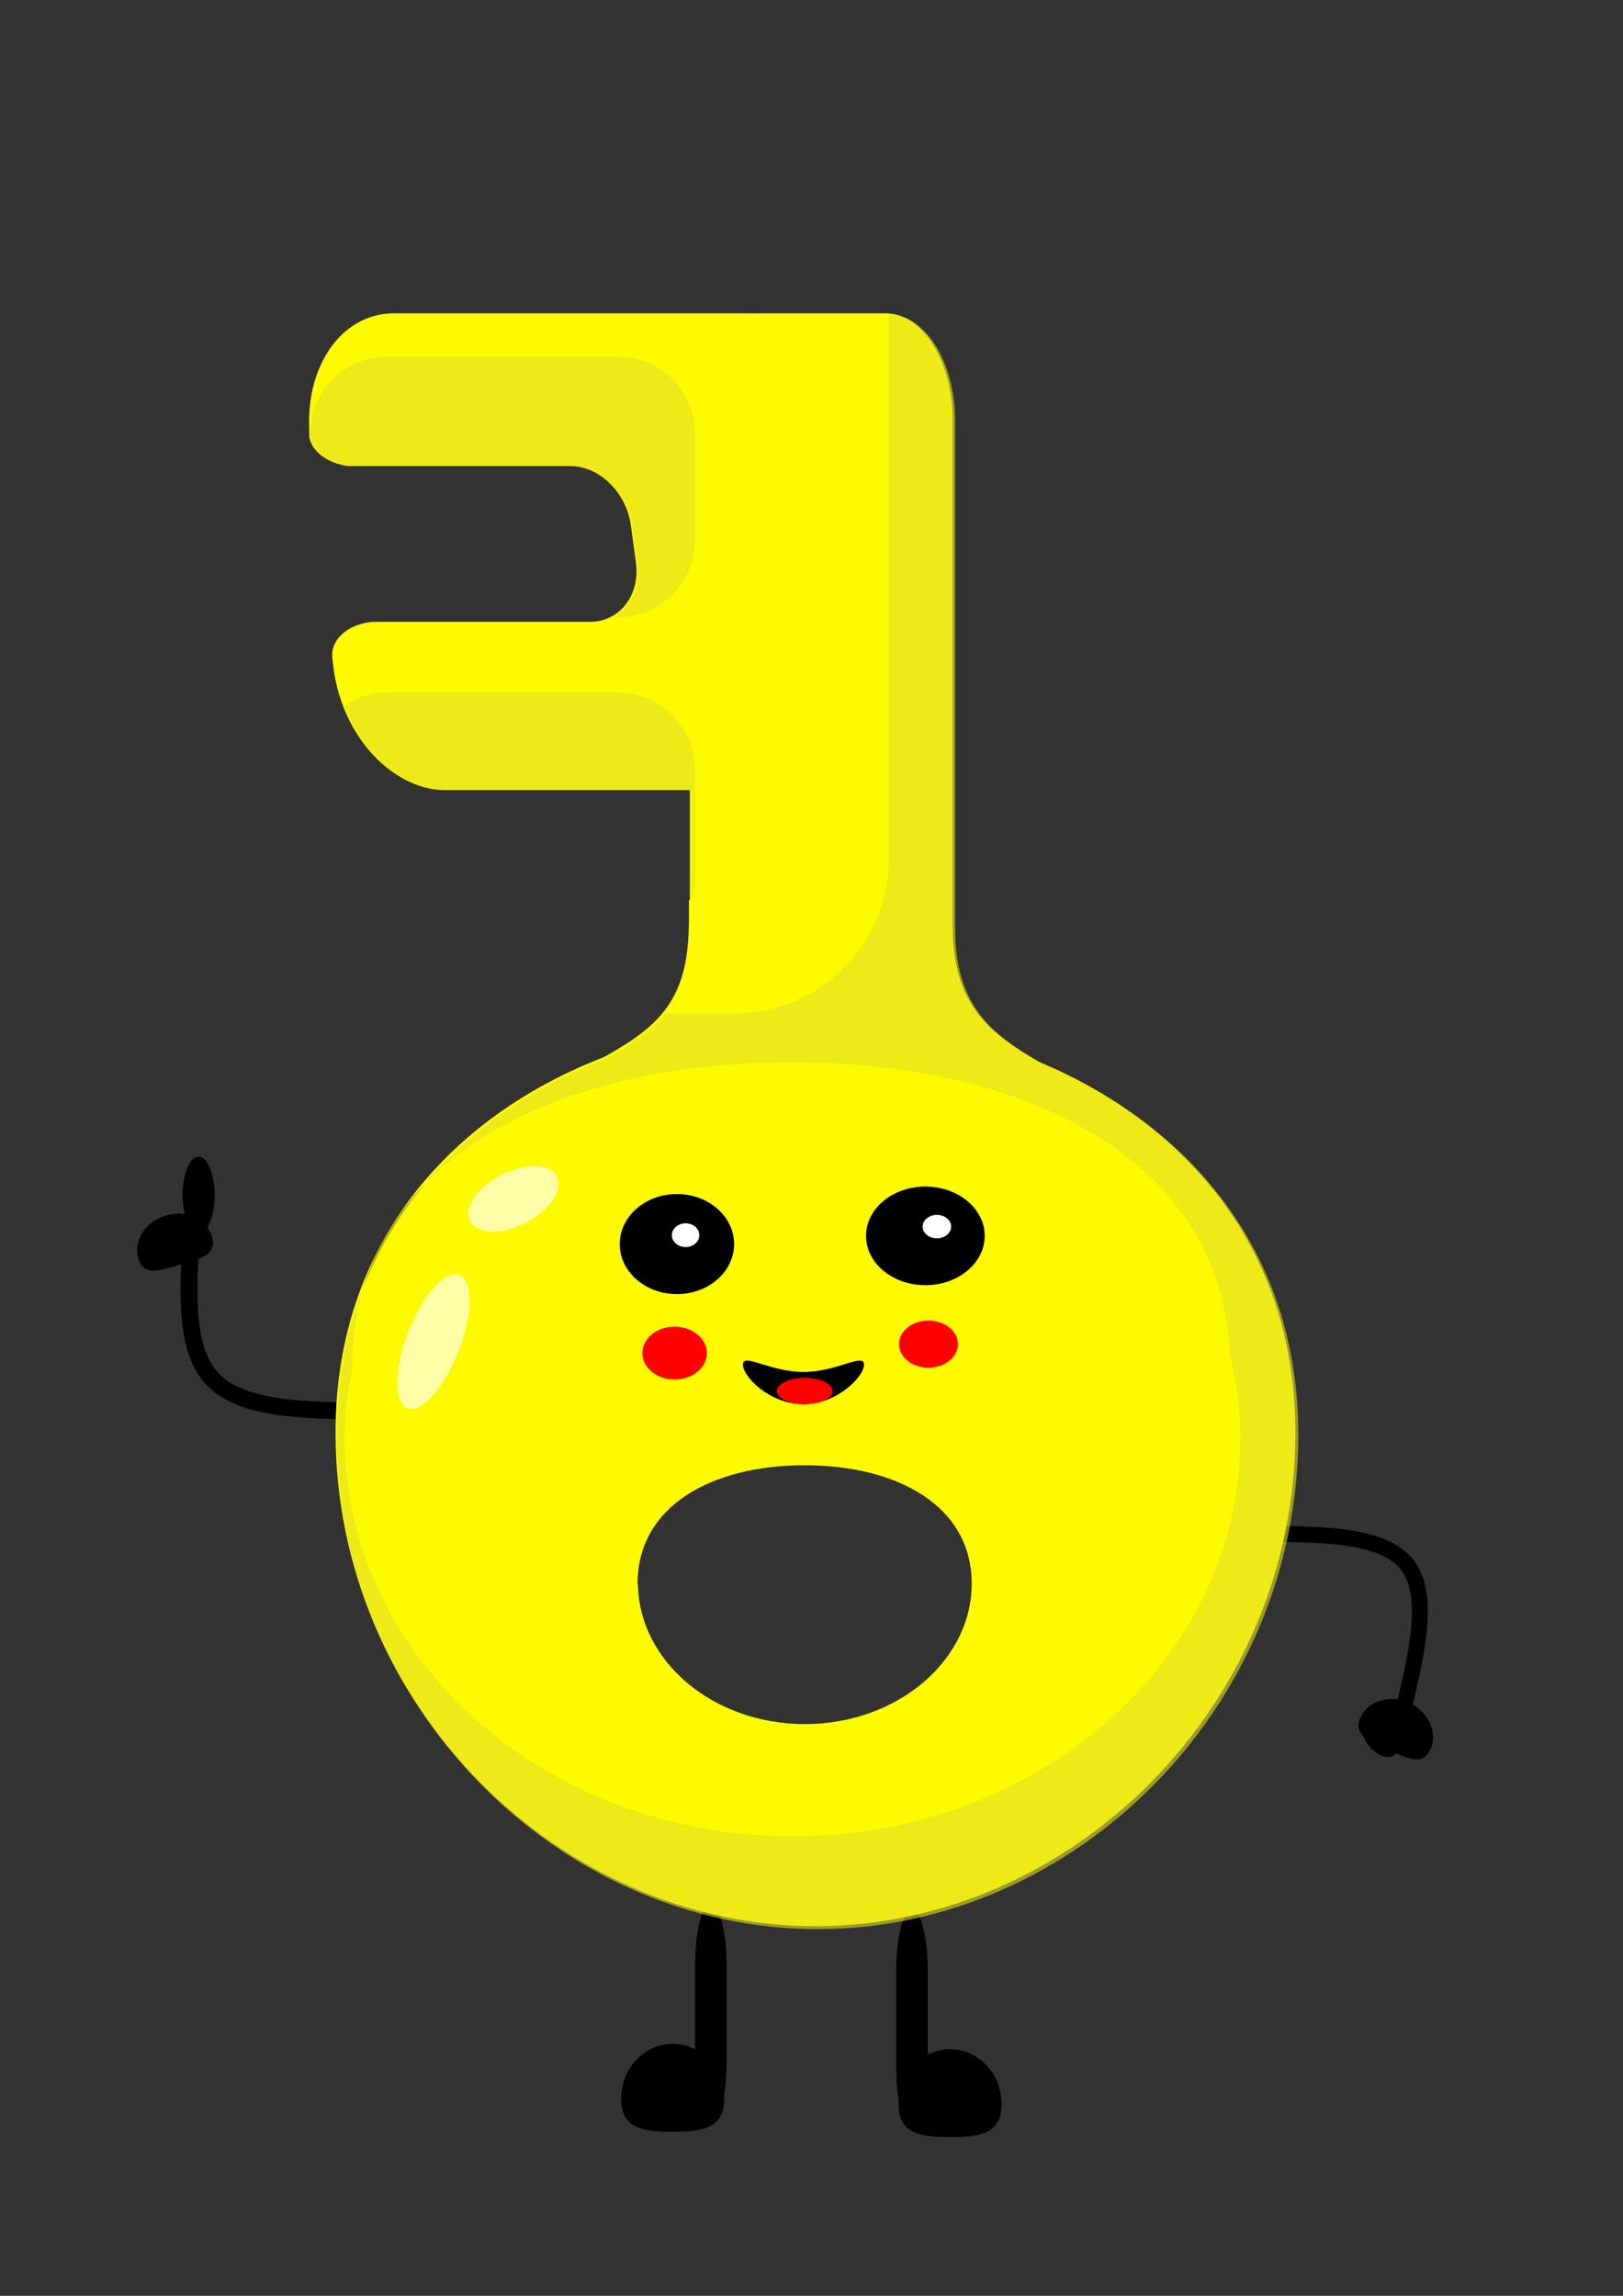 <?xml version="1.0" encoding="UTF-8" standalone="no"?>
<svg
   xmlns:dc="http://purl.org/dc/elements/1.1/"
   xmlns:cc="http://creativecommons.org/ns#"
   xmlns:rdf="http://www.w3.org/1999/02/22-rdf-syntax-ns#"
   xmlns:svg="http://www.w3.org/2000/svg"
   xmlns="http://www.w3.org/2000/svg"
   xmlns:sodipodi="http://sodipodi.sourceforge.net/DTD/sodipodi-0.dtd"
   xmlns:inkscape="http://www.inkscape.org/namespaces/inkscape"
   width="210mm"
   height="297mm"
   viewBox="0 0 210 297"
   version="1.1"
   id="svg8"
   sodipodi:docname="sleutel.svg"
   inkscape:version="1.0beta2 (2b71d25, 2019-12-03)">
  <rect x="0" y="0" width="210" height="297" fill="#333333" stroke="none"/>
  <defs
     id="defs2">
    <inkscape:path-effect
       only_selected="false"
       apply_with_weight="true"
       apply_no_weight="true"
       helper_size="0"
       steps="2"
       weight="33.333"
       lpeversion="1"
       is_visible="true"
       id="path-effect994"
       effect="bspline" />
    <inkscape:path-effect
       only_selected="false"
       apply_with_weight="true"
       apply_no_weight="true"
       helper_size="0"
       steps="2"
       weight="33.333"
       lpeversion="1"
       is_visible="true"
       id="path-effect985"
       effect="bspline" />
    <inkscape:path-effect
       effect="bspline"
       id="path-effect867"
       is_visible="true"
       lpeversion="1"
       weight="33.333"
       steps="2"
       helper_size="0"
       apply_no_weight="true"
       apply_with_weight="true"
       only_selected="false" />
  </defs>
  <sodipodi:namedview
     inkscape:snap-global="false"
     id="base"
     pagecolor="#ffffff"
     bordercolor="#666666"
     borderopacity="1.0"
     inkscape:pageopacity="0.0"
     inkscape:pageshadow="2"
     inkscape:zoom="1.3187869"
     inkscape:cx="262.04879"
     inkscape:cy="691.62958"
     inkscape:document-units="mm"
     inkscape:current-layer="layer1"
     inkscape:document-rotation="0"
     showgrid="false"
     inkscape:window-width="1440"
     inkscape:window-height="790"
     inkscape:window-x="0"
     inkscape:window-y="23"
     inkscape:window-maximized="0" />
  <g
     inkscape:label="Laag 1"
     inkscape:groupmode="layer"
     id="layer1">
    <path
       transform="matrix(0.735,0,0,0.735,43.139,51.269)"
       inkscape:original-d="m 162.49816,200.22095 c 11.19274,2.6e-4 22.38522,2.6e-4 33.57743,0 -2.76337,11.05478 -5.52689,22.10886 -8.29073,33.16289"
       inkscape:path-effect="#path-effect994"
       inkscape:connector-curvature="0"
       id="path992"
       d="m 162.498,200.221 c 11.193,0 22.385,0 26.599,5.527 4.214,5.527 1.451,16.581 -1.313,27.636"
       style="fill:none;stroke:#000000;stroke-width:2.8;stroke-linecap:butt;stroke-linejoin:miter;stroke-miterlimit:4;stroke-dasharray:none;stroke-opacity:1" />
    <path
       transform="matrix(0.763,0,0,0.763,13.804,45.787)"
       inkscape:original-d="m 45.920345,179.20709 c -11.146214,2.6e-4 -22.29269,2.6e-4 -33.439431,0 0.628248,-9.96897 1.256206,-19.9378 1.883912,-29.9071"
       inkscape:path-effect="#path-effect985"
       inkscape:connector-curvature="0"
       id="path983"
       d="m 45.92,179.207 c -11.146,0 -22.293,0 -27.552,-4.984 -5.259,-4.984 -4.631,-14.953 -4.003,-24.923"
       style="fill:none;stroke:#000000;stroke-width:2.865;stroke-linecap:butt;stroke-linejoin:miter;stroke-miterlimit:4;stroke-dasharray:none;stroke-opacity:1" />
    <path
       inkscape:connector-curvature="0"
       d="m 91.97,246.335 c -1.13,0 -2.039,3.531 -2.039,7.916 v 10.851 c -0.874,-0.448 -1.854,-0.699 -2.889,-0.699 -3.686,0 -6.674,3.181 -6.674,7.105 3e-6,3.924 2.988,4.264 6.674,4.264 3.686,0 6.674,-0.339 6.674,-4.264 0,-0.16 -0.007,-0.318 -0.017,-0.476 0.195,-1.215 0.31,-2.648 0.31,-4.192 v -12.59 c 0,-4.385 -0.909,-7.916 -2.039,-7.916 z"
       style="fill:#000000;fill-opacity:1;fill-rule:evenodd;stroke:#95d0c0;stroke-width:0;stroke-linecap:round;stroke-linejoin:round;stroke-opacity:0.996"
       id="rect969" />
    <path
       id="path976"
       style="fill:#000000;fill-opacity:1;fill-rule:evenodd;stroke:#95d0c0;stroke-width:0;stroke-linecap:round;stroke-linejoin:round;stroke-opacity:0.996"
       d="m 118.004,247.033 c 1.13,0 2.039,3.531 2.039,7.916 v 10.851 c 0.874,-0.448 1.854,-0.699 2.889,-0.699 3.686,0 6.674,3.181 6.674,7.105 -1e-5,3.924 -2.988,4.264 -6.674,4.264 -3.686,0 -6.674,-0.339 -6.674,-4.264 0,-0.16 0.007,-0.318 0.017,-0.476 -0.195,-1.215 -0.31,-2.648 -0.31,-4.192 v -12.59 c 0,-4.385 0.909,-7.916 2.039,-7.916 z"
       inkscape:connector-curvature="0" />
    <g
       style="fill:#fefa00;fill-opacity:1"
       id="g936">
      <path
         sodipodi:nodetypes="scccccccccccccccccccccccccccccccccccccccccccccccccccccccccccccccccccccccssccssccccccccscsscccccccccccccccccccccccccccccccccccccccccccccccccccccccccccccccccccccccccccccccccccccccccccccccccccccscccccssscccssscsssssss"
         inkscape:connector-curvature="0"
         d="m 50.985,40.534 c -6.659,0 -11.338,6.57 -10.978,14.944 0.017,0.384 -0.008,0.753 0.03,1.145 10e-4,0.005 0.002,0.01 0.003,0.015 0.006,0.027 0.012,0.054 0.019,0.081 0.006,0.027 0.013,0.053 0.021,0.08 0.007,0.027 0.014,0.053 0.022,0.08 0.008,0.027 0.016,0.053 0.025,0.08 0.009,0.027 0.018,0.053 0.027,0.08 0.009,0.026 0.019,0.053 0.029,0.079 0.01,0.026 0.02,0.052 0.031,0.079 0.011,0.026 0.022,0.052 0.033,0.078 0.011,0.026 0.023,0.052 0.035,0.078 0.012,0.026 0.024,0.052 0.037,0.078 0.013,0.026 0.025,0.051 0.039,0.076 0.013,0.025 0.027,0.051 0.041,0.076 0.014,0.025 0.028,0.05 0.043,0.075 0.015,0.025 0.03,0.05 0.045,0.075 0.015,0.025 0.031,0.05 0.047,0.074 0.016,0.025 0.032,0.049 0.049,0.073 0.017,0.024 0.033,0.049 0.051,0.073 0.017,0.024 0.035,0.048 0.053,0.072 0.018,0.024 0.036,0.048 0.055,0.072 0.018,0.024 0.037,0.047 0.056,0.07 0.019,0.023 0.039,0.047 0.058,0.07 0.02,0.023 0.04,0.046 0.06,0.069 0.02,0.023 0.041,0.045 0.062,0.068 0.021,0.023 0.042,0.045 0.064,0.068 0.021,0.022 0.043,0.044 0.065,0.066 0.022,0.022 0.044,0.044 0.067,0.066 0.023,0.022 0.046,0.043 0.069,0.064 0.023,0.021 0.047,0.043 0.07,0.064 0.024,0.021 0.048,0.042 0.072,0.063 0.024,0.021 0.049,0.041 0.074,0.061 0.025,0.02 0.05,0.04 0.075,0.06 0.025,0.02 0.051,0.04 0.077,0.059 0.026,0.019 0.052,0.039 0.079,0.058 0.026,0.019 0.053,0.038 0.08,0.057 0.027,0.019 0.054,0.038 0.082,0.056 0.027,0.018 0.055,0.037 0.083,0.055 0.028,0.018 0.056,0.036 0.084,0.054 0.028,0.018 0.057,0.035 0.086,0.052 0.029,0.017 0.058,0.035 0.087,0.052 0.029,0.017 0.059,0.034 0.088,0.05 0.03,0.016 0.06,0.033 0.09,0.049 0.03,0.016 0.06,0.032 0.09,0.048 0.031,0.016 0.061,0.031 0.092,0.047 0.031,0.015 0.062,0.03 0.093,0.045 0.031,0.015 0.063,0.029 0.095,0.043 0.032,0.014 0.064,0.028 0.096,0.042 0.032,0.014 0.064,0.028 0.097,0.041 0.032,0.013 0.065,0.027 0.098,0.04 0.033,0.013 0.066,0.026 0.099,0.038 0.033,0.012 0.066,0.025 0.1,0.037 0.033,0.012 0.067,0.024 0.101,0.036 0.034,0.012 0.067,0.023 0.101,0.034 0.034,0.011 0.068,0.022 0.102,0.033 0.034,0.011 0.069,0.021 0.103,0.031 0.035,0.01 0.069,0.02 0.104,0.03 0.035,0.01 0.069,0.019 0.104,0.028 0.035,0.009 0.071,0.018 0.106,0.027 0.035,0.009 0.071,0.017 0.106,0.025 0.036,0.008 0.071,0.016 0.107,0.024 0.036,0.008 0.072,0.015 0.107,0.022 0.036,0.007 0.072,0.014 0.108,0.021 0.036,0.007 0.072,0.013 0.109,0.019 0.036,0.006 0.073,0.012 0.109,0.018 0.036,0.006 0.073,0.011 0.11,0.016 0.037,0.005 0.073,0.01 0.11,0.015 0.037,0.005 0.073,0.009 0.11,0.013 0.006,7.94e-4 0.013,0.001 0.019,0.002 h 1.743 26.86 c 0.486,0 0.968,0.054 1.44,0.156 0.472,0.102 0.934,0.254 1.381,0.449 0.447,0.195 0.879,0.433 1.29,0.71 0.411,0.277 0.802,0.592 1.167,0.941 0.365,0.349 0.704,0.731 1.012,1.142 0.308,0.411 0.585,0.849 0.825,1.312 0.24,0.462 0.444,0.948 0.606,1.451 0.162,0.503 0.282,1.025 0.355,1.56 l 0.654,4.798 c 0.073,0.535 0.095,1.056 0.07,1.56 -0.025,0.503 -0.096,0.989 -0.21,1.451 -0.114,0.462 -0.271,0.901 -0.467,1.312 -0.196,0.411 -0.431,0.793 -0.701,1.142 -0.27,0.349 -0.574,0.664 -0.91,0.941 -0.336,0.277 -0.702,0.515 -1.096,0.71 -0.394,0.195 -0.815,0.346 -1.259,0.449 -0.444,0.102 -0.911,0.156 -1.397,0.156 H 49.287 48.365 l -0.01,5.16e-4 c -0.037,0.002 -0.074,0.005 -0.111,0.007 -0.037,0.003 -0.074,0.006 -0.111,0.009 -0.037,0.003 -0.074,0.007 -0.111,0.01 -0.037,0.004 -0.074,0.008 -0.111,0.012 -0.037,0.004 -0.074,0.009 -0.111,0.014 -0.037,0.005 -0.073,0.01 -0.11,0.015 -0.037,0.005 -0.073,0.011 -0.11,0.017 -0.036,0.006 -0.073,0.012 -0.109,0.018 -0.036,0.006 -0.072,0.013 -0.108,0.02 -0.036,0.007 -0.072,0.014 -0.108,0.021 v 5.19e-4 c -0.036,0.007 -0.072,0.015 -0.107,0.023 -0.036,0.008 -0.071,0.016 -0.107,0.024 -0.035,0.008 -0.071,0.017 -0.106,0.026 -0.035,0.009 -0.07,0.018 -0.105,0.027 -0.035,0.009 -0.07,0.019 -0.104,0.029 -0.035,0.01 -0.069,0.02 -0.104,0.03 -0.035,0.01 -0.069,0.021 -0.103,0.032 -0.034,0.011 -0.068,0.022 -0.102,0.034 -0.034,0.011 -0.068,0.022 -0.101,0.034 -0.034,0.012 -0.067,0.024 -0.1,0.036 -0.033,0.012 -0.067,0.025 -0.1,0.038 -0.033,0.013 -0.066,0.026 -0.099,0.039 -0.033,0.013 -0.065,0.027 -0.097,0.04 -0.032,0.014 -0.065,0.027 -0.097,0.041 -0.032,0.014 -0.064,0.028 -0.095,0.043 -0.032,0.015 -0.063,0.029 -0.095,0.044 -0.031,0.015 -0.062,0.03 -0.093,0.045 -0.031,0.016 -0.061,0.031 -0.091,0.048 -0.031,0.016 -0.061,0.031 -0.091,0.048 -0.03,0.016 -0.06,0.033 -0.089,0.05 -0.029,0.017 -0.059,0.034 -0.088,0.051 -0.029,0.017 -0.058,0.034 -0.087,0.052 -0.029,0.018 -0.057,0.035 -0.085,0.053 -0.028,0.018 -0.056,0.036 -0.084,0.054 -0.028,0.018 -0.055,0.037 -0.083,0.055 -0.027,0.019 -0.054,0.037 -0.081,0.056 -0.027,0.019 -0.053,0.038 -0.08,0.058 v 5.16e-4 c -0.026,0.019 -0.052,0.039 -0.078,0.058 -0.026,0.02 -0.051,0.04 -0.076,0.06 -0.025,0.02 -0.05,0.04 -0.075,0.06 -0.025,0.021 -0.049,0.041 -0.073,0.062 v 5.16e-4 c -0.024,0.021 -0.048,0.042 -0.072,0.063 -0.024,0.021 -0.047,0.042 -0.07,0.064 -0.023,0.022 -0.046,0.043 -0.068,0.065 -0.023,0.022 -0.045,0.044 -0.067,0.066 -0.022,0.022 -0.043,0.045 -0.065,0.067 -0.021,0.022 -0.043,0.045 -0.064,0.068 -0.021,0.023 -0.041,0.046 -0.061,0.069 -0.02,0.023 -0.04,0.046 -0.059,0.069 -0.02,0.023 -0.039,0.047 -0.058,0.07 v 5.19e-4 c -0.019,0.023 -0.038,0.047 -0.056,0.071 v 5.16e-4 c -0.018,0.024 -0.036,0.047 -0.054,0.071 -0.018,0.024 -0.035,0.048 -0.052,0.073 -0.017,0.024 -0.034,0.049 -0.05,0.073 -0.017,0.025 -0.033,0.049 -0.049,0.074 -0.016,0.025 -0.031,0.05 -0.047,0.075 -0.015,0.025 -0.03,0.05 -0.045,0.075 -0.014,0.025 -0.029,0.051 -0.042,0.076 -0.014,0.025 -0.028,0.051 -0.041,0.076 -0.013,0.026 -0.026,0.051 -0.039,0.077 v 5.16e-4 c -0.013,0.026 -0.025,0.052 -0.037,0.078 -0.012,0.026 -0.023,0.052 -0.035,0.078 v 5.16e-4 c -0.011,0.026 -0.022,0.052 -0.033,0.078 -0.011,0.026 -0.021,0.053 -0.03,0.079 -0.01,0.026 -0.019,0.053 -0.028,0.08 -0.009,0.026 -0.018,0.053 -0.026,0.08 v 5.16e-4 c -0.008,0.027 -0.017,0.053 -0.024,0.08 v 5.19e-4 c -0.008,0.027 -0.015,0.053 -0.023,0.08 -0.007,0.027 -0.014,0.054 -0.02,0.081 -0.006,0.027 -0.012,0.054 -0.018,0.081 v 5.16e-4 c -0.005,0.027 -0.011,0.054 -0.015,0.081 -0.005,0.027 -0.01,0.054 -0.014,0.082 -0.004,0.027 -0.008,0.054 -0.012,0.082 -0.004,0.027 -0.007,0.054 -0.009,0.082 -0.003,0.027 -0.005,0.055 -0.008,0.082 -0.002,0.027 -0.004,0.055 -0.005,0.082 -0.001,0.027 -0.002,0.055 -0.003,0.082 v 5.18e-4 c -6.88e-4,0.027 -0.001,0.055 -0.001,0.082 1.53e-4,-0.02 5.04e-4,-0.04 0.001,-0.06 -6.88e-4,0.027 -0.001,0.054 -0.001,0.082 -1.5e-5,0.005 -1.5e-5,0.011 0,0.017 1.62e-4,0.027 6.77e-4,0.054 0.002,0.082 8.47e-4,0.027 0.002,0.055 0.004,0.082 0.001,0.02 0.003,0.039 0.004,0.059 l 0.019,0.186 5.17e-4,0.004 0.068,0.648 c 0.938,8.989 7.33,16.226 14.331,16.226 h 31.854 v 14.392 h -0.117 c 0.039,5.701 0.078,11.402 -4.618,15.9 -1.683,1.612 -3.977,3.067 -6.441,4.424 -19.398,7.49 -34.669,23.755 -34.669,48.53 5e-6,35.279 28.907,63.878 62.099,63.878 33.191,0 62.097,-28.599 62.097,-63.878 0,-24.113 -14.571,-40.165 -33.126,-47.911 -2.524,-1.452 -4.883,-3.003 -6.601,-4.721 -4.32,-4.32 -4.588,-9.662 -4.606,-12.71 V 54.372 c 0,-7.666 -3.896,-13.838 -8.736,-13.838 H 97.995 c -0.13,0 -0.259,0.007 -0.387,0.015 -0.16,-0.007 -0.32,-0.015 -0.48,-0.015 z m 53.127,149.021 c 11.939,0 21.618,5.206 21.618,15.329 0,10.123 -9.679,18.329 -21.618,18.329 -11.94,0 -21.619,-8.206 -21.619,-18.329 -2e-6,-10.123 9.679,-15.329 21.619,-15.329 z"
         style="fill:#fefa00;fill-opacity:1;fill-rule:evenodd;stroke:#95d0c0;stroke-width:0;stroke-linecap:round;stroke-linejoin:round;stroke-opacity:0.996"
         id="path876" />
      <path
         inkscape:connector-curvature="0"
         d="m 82.538,204.861 c -0.106,0.494 -0.207,0.991 -0.267,1.513 -0.075,0.652 -0.114,1.325 -0.114,2.019 0,0.694 0.039,1.381 0.114,2.057 0.075,0.676 0.187,1.343 0.334,1.997 0.147,0.655 0.329,1.298 0.544,1.928 0.215,0.63 0.463,1.246 0.742,1.848 0.279,0.602 0.589,1.188 0.929,1.758 0.339,0.57 0.708,1.123 1.104,1.658 0.396,0.535 0.82,1.052 1.27,1.549 0.449,0.497 0.924,0.973 1.423,1.428 0.499,0.455 1.021,0.888 1.566,1.298 0.545,0.41 1.111,0.796 1.698,1.158 0.587,0.361 1.194,0.698 1.818,1.008 0.625,0.31 1.268,0.593 1.928,0.847 0.66,0.254 1.336,0.481 2.026,0.676 0.691,0.196 1.395,0.362 2.113,0.496 0.718,0.134 1.448,0.236 2.19,0.305 0.741,0.069 1.493,0.104 2.255,0.104 0.761,0 1.513,-0.035 2.255,-0.104 0.741,-0.069 1.472,-0.171 2.19,-0.305 0.718,-0.134 1.423,-0.3 2.114,-0.496 0.691,-0.196 1.367,-0.422 2.026,-0.676 0.66,-0.254 1.303,-0.537 1.928,-0.847 0.625,-0.31 1.231,-0.646 1.818,-1.008 0.587,-0.361 1.153,-0.748 1.698,-1.158 0.545,-0.41 1.067,-0.843 1.566,-1.298 0.499,-0.455 0.974,-0.932 1.423,-1.428 0.449,-0.497 0.873,-1.014 1.269,-1.549 0.396,-0.535 0.765,-1.088 1.105,-1.658 0.339,-0.57 0.65,-1.156 0.929,-1.758 0.279,-0.602 0.527,-1.218 0.742,-1.848 0.215,-0.63 0.396,-1.273 0.543,-1.928 0.147,-0.655 0.259,-1.321 0.334,-1.997 0.075,-0.676 0.114,-1.362 0.114,-2.057 0,-0.694 -0.038,-1.367 -0.114,-2.019 -0.075,-0.652 -0.187,-1.282 -0.334,-1.891 -0.02,-0.084 -0.053,-0.16 -0.075,-0.243 0.005,0.159 0.028,0.308 0.028,0.469 0,10.123 -9.679,18.329 -21.618,18.329 -11.879,0 -21.511,-8.124 -21.61,-18.176 z"
         style="fill:#fefa00;fill-opacity:1;fill-rule:evenodd;stroke:#95d0c0;stroke-width:0;stroke-linecap:round;stroke-linejoin:round;stroke-opacity:0.996"
         id="path922" />
    </g>
    <path
       transform="scale(0.265)"
       d="M 299.408 301.395 L 301.625 301.395 C 304.242 301.395 306.797 301.131 309.262 300.629 C 311.727 300.127 314.103 299.387 316.365 298.434 C 318.628 297.48 320.775 296.313 322.785 294.957 C 324.795 293.601 326.667 292.056 328.375 290.348 C 330.083 288.64 331.627 286.77 332.982 284.76 C 334.338 282.75 335.505 280.6 336.459 278.338 C 337.413 276.075 338.154 273.699 338.656 271.234 C 339.158 268.77 339.42 266.217 339.42 263.6 L 339.42 211.814 C 339.42 209.197 339.158 206.643 338.656 204.178 C 338.154 201.713 337.413 199.337 336.459 197.074 C 335.505 194.812 334.338 192.662 332.982 190.652 C 331.627 188.642 330.083 186.772 328.375 185.064 C 326.667 183.357 324.795 181.811 322.785 180.455 C 320.775 179.099 318.628 177.932 316.365 176.979 C 314.103 176.025 311.727 175.285 309.262 174.783 C 306.797 174.281 304.242 174.018 301.625 174.018 L 189.115 174.018 C 186.498 174.018 183.943 174.281 181.479 174.783 C 179.014 175.285 176.637 176.025 174.375 176.979 C 172.113 177.932 169.965 179.099 167.955 180.455 C 165.945 181.811 164.073 183.357 162.365 185.064 C 160.657 186.772 159.112 188.642 157.756 190.652 C 156.4 192.662 155.233 194.812 154.279 197.074 C 153.326 199.337 152.586 201.713 152.084 204.178 C 151.833 205.41 151.83 206.721 151.701 207.994 C 151.713 208.569 151.624 209.102 151.648 209.682 C 151.711 211.134 151.618 212.528 151.762 214.008 C 151.766 214.027 151.77 214.046 151.773 214.064 C 151.796 214.167 151.819 214.269 151.844 214.371 C 151.87 214.472 151.894 214.573 151.922 214.674 C 151.948 214.775 151.977 214.876 152.006 214.977 C 152.036 215.077 152.067 215.177 152.1 215.277 C 152.134 215.378 152.166 215.478 152.201 215.578 C 152.235 215.678 152.272 215.778 152.311 215.877 C 152.348 215.976 152.387 216.075 152.428 216.174 C 152.468 216.272 152.51 216.371 152.553 216.469 C 152.596 216.567 152.64 216.664 152.686 216.762 C 152.731 216.86 152.778 216.957 152.826 217.055 C 152.874 217.151 152.924 217.248 152.975 217.344 C 153.025 217.44 153.076 217.536 153.129 217.631 C 153.182 217.726 153.236 217.821 153.291 217.916 C 153.347 218.011 153.405 218.105 153.463 218.199 C 153.521 218.293 153.578 218.387 153.639 218.48 C 153.699 218.573 153.763 218.666 153.826 218.758 C 153.889 218.85 153.951 218.942 154.016 219.033 C 154.081 219.124 154.147 219.215 154.215 219.305 C 154.282 219.396 154.352 219.486 154.422 219.576 C 154.492 219.665 154.563 219.754 154.635 219.842 C 154.707 219.93 154.781 220.018 154.855 220.105 C 154.93 220.193 155.005 220.28 155.082 220.367 C 155.159 220.453 155.237 220.538 155.316 220.623 C 155.395 220.709 155.475 220.794 155.557 220.879 C 155.638 220.963 155.72 221.046 155.803 221.129 C 155.886 221.212 155.971 221.295 156.057 221.377 C 156.142 221.458 156.229 221.539 156.316 221.619 C 156.404 221.7 156.492 221.78 156.582 221.859 C 156.672 221.939 156.763 222.018 156.855 222.096 C 156.948 222.174 157.041 222.251 157.135 222.328 C 157.228 222.405 157.323 222.481 157.418 222.557 C 157.514 222.632 157.611 222.707 157.709 222.781 C 157.807 222.855 157.908 222.928 158.008 223 C 158.107 223.073 158.207 223.145 158.309 223.217 C 158.411 223.288 158.512 223.359 158.615 223.43 C 158.718 223.499 158.823 223.568 158.928 223.637 C 159.033 223.705 159.139 223.773 159.246 223.84 C 159.353 223.906 159.461 223.972 159.57 224.037 C 159.679 224.103 159.788 224.168 159.898 224.232 C 160.009 224.296 160.122 224.36 160.234 224.422 C 160.347 224.484 160.458 224.545 160.572 224.605 C 160.685 224.666 160.8 224.726 160.914 224.785 C 161.03 224.845 161.146 224.903 161.264 224.961 C 161.38 225.018 161.497 225.075 161.615 225.131 C 161.734 225.186 161.853 225.241 161.973 225.295 C 162.092 225.349 162.213 225.403 162.334 225.455 C 162.455 225.508 162.577 225.56 162.699 225.611 C 162.822 225.662 162.944 225.712 163.068 225.762 C 163.192 225.811 163.317 225.859 163.441 225.906 C 163.567 225.953 163.692 226 163.818 226.045 C 163.945 226.091 164.072 226.136 164.199 226.18 C 164.326 226.224 164.454 226.266 164.582 226.309 C 164.711 226.351 164.839 226.392 164.969 226.432 C 165.098 226.472 165.229 226.511 165.359 226.549 C 165.491 226.588 165.622 226.625 165.754 226.662 C 165.885 226.699 166.017 226.735 166.148 226.77 C 166.281 226.804 166.415 226.838 166.549 226.871 C 166.682 226.904 166.815 226.936 166.949 226.967 C 167.084 226.998 167.218 227.028 167.354 227.057 C 167.488 227.085 167.624 227.114 167.76 227.141 C 167.895 227.168 168.032 227.195 168.168 227.221 C 168.304 227.246 168.441 227.27 168.578 227.293 C 168.715 227.317 168.853 227.339 168.99 227.361 C 169.128 227.382 169.266 227.403 169.404 227.422 C 169.543 227.442 169.681 227.461 169.82 227.479 C 169.959 227.496 170.097 227.512 170.236 227.527 C 170.259 227.53 170.284 227.532 170.309 227.535 L 176.895 227.535 L 278.412 227.535 C 280.25 227.535 282.07 227.738 283.854 228.125 C 285.637 228.512 287.385 229.084 289.074 229.82 C 290.763 230.557 292.395 231.457 293.949 232.504 C 295.504 233.55 296.98 234.742 298.359 236.061 C 299.738 237.379 301.02 238.823 302.184 240.375 C 303.347 241.927 304.393 243.586 305.301 245.332 C 306.209 247.078 306.978 248.914 307.59 250.816 C 308.202 252.719 308.656 254.691 308.932 256.711 L 311.404 274.846 C 311.68 276.866 311.763 278.838 311.67 280.74 C 311.577 282.643 311.309 284.478 310.877 286.225 C 310.445 287.971 309.852 289.63 309.111 291.182 C 308.371 292.733 307.482 294.178 306.463 295.496 C 305.443 296.814 304.292 298.006 303.023 299.053 C 301.916 299.966 300.684 300.716 299.408 301.395 z "
       style="fill:#edea18;fill-opacity:1;fill-rule:evenodd;stroke:#95d0c0;stroke-width:0;stroke-linecap:round;stroke-linejoin:round;stroke-opacity:0.996"
       id="path944" />
    <path
       transform="scale(0.265)"
       d="M 177.354 628.824 C 184.713 609.818 194.986 592.873 207.494 578.004 C 193.49 592.38 183.141 609.329 177.354 628.824 z "
       style="fill:#808000;fill-opacity:0.595;fill-rule:evenodd;stroke:#95d0c0;stroke-width:0;stroke-linecap:round;stroke-linejoin:round;stroke-opacity:0.996"
       id="path936" />
    <path
       transform="scale(0.265)"
       d="M 337.801 438.031 C 338.067 437.1 338.461 436.226 338.656 435.266 C 339.158 432.801 339.42 430.246 339.42 427.629 L 339.42 375.844 C 339.42 373.226 339.158 370.674 338.656 368.209 C 338.154 365.744 337.413 363.368 336.459 361.105 C 335.505 358.843 334.338 356.694 332.982 354.684 C 331.627 352.674 330.083 350.802 328.375 349.094 C 326.667 347.386 324.795 345.842 322.785 344.486 C 320.775 343.131 318.628 341.964 316.365 341.01 C 314.103 340.056 311.727 339.316 309.262 338.814 C 306.797 338.313 304.242 338.049 301.625 338.049 L 189.115 338.049 C 186.498 338.049 183.943 338.313 181.479 338.814 C 179.014 339.316 176.637 340.056 174.375 341.01 C 172.175 341.937 170.093 343.082 168.131 344.391 C 177.097 368.425 196.44 385.711 217.408 385.711 L 337.801 385.711 L 337.801 438.031 z "
       style="fill:#edea18;fill-opacity:1;fill-rule:evenodd;stroke:#95d0c0;stroke-width:0;stroke-linecap:round;stroke-linejoin:round;stroke-opacity:0.996"
       id="path934" />
    <path
       transform="scale(0.265)"
       d="M 324.805 494.691 C 323.318 496.565 321.762 498.42 319.904 500.199 C 313.544 506.29 304.873 511.79 295.561 516.92 C 261.396 530.112 230.623 550.509 207.494 578.004 C 245.856 538.623 311.653 518.573 386.396 518.572 L 386.398 518.572 C 502.894 518.573 597.473 567.367 600.465 662.076 C 600.679 662.881 601.007 663.616 601.207 664.428 C 602.663 670.311 603.777 676.399 604.523 682.693 C 605.27 688.988 605.65 695.487 605.65 702.191 C 605.65 708.896 605.27 715.523 604.523 722.053 C 603.777 728.583 602.663 735.019 601.207 741.342 C 599.751 747.664 597.952 753.875 595.822 759.957 C 593.693 766.04 591.237 771.993 588.471 777.803 C 585.705 783.613 582.628 789.277 579.262 794.781 C 575.896 800.286 572.238 805.628 568.309 810.795 C 564.379 815.962 560.179 820.955 555.723 825.752 C 551.267 830.549 546.559 835.153 541.613 839.547 C 536.667 843.941 531.481 848.123 526.082 852.082 C 520.683 856.041 515.066 859.771 509.25 863.262 C 503.434 866.752 497.421 870.004 491.225 872.994 C 485.028 875.985 478.653 878.717 472.113 881.174 C 465.574 883.631 458.868 885.813 452.021 887.705 C 445.175 889.597 438.183 891.198 431.066 892.492 C 423.95 893.786 416.706 894.772 409.355 895.436 C 402.005 896.099 394.547 896.439 387 896.439 C 379.453 896.439 371.995 896.099 364.645 895.436 C 357.294 894.772 350.052 893.786 342.936 892.492 C 335.819 891.198 328.831 889.597 321.984 887.705 C 315.138 885.813 308.434 883.631 301.895 881.174 C 295.355 878.717 288.977 875.985 282.781 872.994 C 276.585 870.004 270.568 866.752 264.752 863.262 C 258.936 859.771 253.319 856.041 247.92 852.082 C 242.521 848.123 237.341 843.941 232.395 839.547 C 227.449 835.153 222.739 830.549 218.283 825.752 C 213.827 820.955 209.623 815.962 205.693 810.795 C 201.764 805.628 198.11 800.286 194.744 794.781 C 191.378 789.277 188.303 783.613 185.537 777.803 C 182.771 771.993 180.313 766.04 178.184 759.957 C 176.054 753.875 174.249 747.664 172.793 741.342 C 171.337 735.019 170.231 728.583 169.484 722.053 C 168.738 715.523 168.352 708.896 168.352 702.191 C 168.352 695.487 168.738 688.988 169.484 682.693 C 170.081 677.659 171.079 672.857 172.133 668.086 C 172.129 667.589 172.043 667.106 172.043 666.607 C 172.043 653.103 173.884 640.509 177.354 628.824 C 169.119 650.092 164.527 673.937 164.527 700.342 C 164.527 833.679 273.783 941.77 399.23 941.77 C 524.678 941.77 633.93 833.679 633.93 700.342 C 633.93 609.206 578.858 548.538 508.729 519.26 C 499.189 513.772 490.274 507.91 483.781 501.418 C 467.456 485.091 466.44 464.899 466.373 453.381 L 466.373 205.5 C 466.373 176.852 451.971 153.767 433.967 153.248 L 433.967 419.102 C 433.967 421.719 433.835 424.304 433.578 426.852 C 433.321 429.399 432.937 431.908 432.436 434.373 C 431.934 436.838 431.314 439.259 430.58 441.629 C 429.846 443.999 428.999 446.318 428.045 448.58 C 427.091 450.842 426.03 453.047 424.869 455.189 C 423.708 457.332 422.448 459.412 421.092 461.422 C 419.736 463.432 418.286 465.373 416.748 467.238 C 415.21 469.103 413.583 470.894 411.875 472.602 C 410.167 474.309 408.377 475.935 406.512 477.473 C 404.647 479.011 402.707 480.461 400.697 481.816 C 398.687 483.172 396.607 484.435 394.465 485.596 C 392.322 486.757 390.116 487.816 387.854 488.77 C 385.591 489.723 383.272 490.571 380.902 491.305 C 378.533 492.039 376.111 492.66 373.646 493.162 C 371.182 493.664 368.674 494.046 366.127 494.303 C 363.58 494.56 360.994 494.691 358.377 494.691 L 324.805 494.691 z "
       style="fill:#e1e029;fill-opacity:0.595;fill-rule:evenodd;stroke:#95d0c0;stroke-width:0;stroke-linecap:round;stroke-linejoin:round;stroke-opacity:0.996"
       id="path940" />
    <path
       transform="scale(0.265)"
       d="M 324.805 494.691 L 358.377 494.691 C 360.994 494.691 363.58 494.56 366.127 494.303 C 368.674 494.046 371.182 493.664 373.646 493.162 C 376.111 492.66 378.533 492.039 380.902 491.305 C 383.272 490.571 385.591 489.723 387.854 488.77 C 390.116 487.816 392.322 486.757 394.465 485.596 C 396.607 484.435 398.687 483.172 400.697 481.816 C 402.707 480.461 404.647 479.011 406.512 477.473 C 408.377 475.935 410.167 474.309 411.875 472.602 C 413.583 470.894 415.21 469.103 416.748 467.238 C 418.286 465.373 419.736 463.432 421.092 461.422 C 422.448 459.412 423.708 457.332 424.869 455.189 C 426.03 453.047 427.091 450.842 428.045 448.58 C 428.999 446.318 429.846 443.999 430.58 441.629 C 431.314 439.259 431.934 436.838 432.436 434.373 C 432.937 431.908 433.321 429.399 433.578 426.852 C 433.835 424.304 433.967 421.719 433.967 419.102 L 433.967 153.248 C 433.761 153.242 433.562 153.199 433.355 153.199 L 370.818 153.199 C 370.327 153.199 369.841 153.225 369.355 153.258 C 368.751 153.229 368.148 153.199 367.541 153.199 L 193.141 153.199 C 168.433 153.199 151.048 177.173 151.701 207.994 C 151.83 206.721 151.833 205.41 152.084 204.178 C 152.586 201.713 153.326 199.337 154.279 197.074 C 155.233 194.812 156.4 192.662 157.756 190.652 C 159.112 188.642 160.657 186.772 162.365 185.064 C 164.073 183.357 165.945 181.811 167.955 180.455 C 169.965 179.099 172.113 177.932 174.375 176.979 C 176.637 176.025 179.014 175.285 181.479 174.783 C 183.943 174.281 186.498 174.018 189.115 174.018 L 301.625 174.018 C 304.242 174.018 306.797 174.281 309.262 174.783 C 311.727 175.285 314.103 176.025 316.365 176.979 C 318.628 177.932 320.775 179.099 322.785 180.455 C 324.795 181.811 326.667 183.357 328.375 185.064 C 330.083 186.772 331.627 188.642 332.982 190.652 C 334.338 192.662 335.505 194.812 336.459 197.074 C 337.413 199.337 338.154 201.713 338.656 204.178 C 339.158 206.643 339.42 209.197 339.42 211.814 L 339.42 263.6 C 339.42 266.217 339.158 268.77 338.656 271.234 C 338.154 273.699 337.413 276.075 336.459 278.338 C 335.505 280.6 334.338 282.75 332.982 284.76 C 331.627 286.77 330.083 288.64 328.375 290.348 C 326.667 292.056 324.795 293.601 322.785 294.957 C 320.775 296.313 318.628 297.48 316.365 298.434 C 314.103 299.387 311.727 300.127 309.262 300.629 C 306.797 301.131 304.242 301.395 301.625 301.395 L 299.408 301.395 C 299.222 301.494 299.07 301.643 298.881 301.736 C 297.393 302.473 295.801 303.044 294.123 303.432 C 292.445 303.819 290.68 304.021 288.842 304.021 L 186.723 304.021 L 183.24 304.021 L 183.201 304.023 C 183.061 304.031 182.921 304.041 182.781 304.051 C 182.641 304.061 182.501 304.072 182.361 304.084 C 182.222 304.096 182.082 304.109 181.943 304.123 C 181.804 304.138 181.664 304.153 181.525 304.17 C 181.386 304.187 181.246 304.204 181.107 304.223 C 180.969 304.24 180.831 304.259 180.693 304.279 C 180.555 304.299 180.417 304.32 180.279 304.342 C 180.142 304.364 180.004 304.386 179.867 304.41 C 179.731 304.434 179.595 304.459 179.459 304.484 C 179.323 304.51 179.186 304.537 179.051 304.564 L 179.051 304.566 C 178.915 304.594 178.779 304.623 178.645 304.652 C 178.509 304.682 178.375 304.713 178.24 304.744 C 178.106 304.776 177.973 304.808 177.84 304.842 C 177.706 304.875 177.574 304.91 177.441 304.945 C 177.31 304.981 177.178 305.017 177.047 305.055 C 176.915 305.091 176.785 305.129 176.654 305.168 C 176.524 305.207 176.393 305.246 176.264 305.287 C 176.134 305.329 176.005 305.371 175.877 305.414 C 175.749 305.456 175.621 305.499 175.494 305.543 C 175.367 305.587 175.241 305.632 175.115 305.678 C 174.989 305.724 174.863 305.772 174.738 305.82 C 174.613 305.868 174.489 305.917 174.365 305.967 C 174.242 306.017 174.122 306.067 174 306.119 C 173.878 306.17 173.758 306.222 173.637 306.275 C 173.516 306.329 173.396 306.383 173.277 306.438 C 173.158 306.493 173.035 306.549 172.916 306.605 C 172.798 306.661 172.683 306.718 172.566 306.775 C 172.45 306.834 172.333 306.894 172.219 306.955 C 172.103 307.014 171.993 307.074 171.879 307.135 C 171.766 307.196 171.653 307.259 171.541 307.322 C 171.43 307.385 171.315 307.449 171.205 307.514 C 171.095 307.578 170.985 307.643 170.877 307.709 C 170.768 307.775 170.661 307.842 170.555 307.91 C 170.448 307.978 170.343 308.046 170.238 308.115 C 170.133 308.184 170.029 308.254 169.926 308.324 C 169.823 308.394 169.72 308.465 169.619 308.537 C 169.518 308.609 169.418 308.682 169.318 308.756 L 169.318 308.758 C 169.219 308.831 169.121 308.904 169.023 308.979 C 168.926 309.053 168.83 309.129 168.734 309.205 C 168.639 309.281 168.545 309.357 168.451 309.434 C 168.358 309.511 168.265 309.589 168.174 309.668 L 168.174 309.67 C 168.082 309.749 167.993 309.828 167.904 309.908 C 167.815 309.988 167.724 310.068 167.637 310.148 C 167.55 310.23 167.464 310.312 167.379 310.395 C 167.293 310.477 167.209 310.559 167.125 310.643 C 167.043 310.727 166.961 310.811 166.881 310.896 C 166.8 310.981 166.72 311.066 166.641 311.152 C 166.562 311.238 166.485 311.325 166.408 311.412 C 166.332 311.499 166.257 311.586 166.184 311.674 C 166.11 311.762 166.037 311.85 165.965 311.939 L 165.965 311.941 C 165.893 312.03 165.821 312.119 165.752 312.209 L 165.752 312.211 C 165.682 312.3 165.614 312.39 165.547 312.48 C 165.48 312.572 165.414 312.664 165.35 312.756 C 165.285 312.848 165.222 312.94 165.16 313.033 C 165.098 313.126 165.037 313.219 164.977 313.312 C 164.917 313.406 164.858 313.501 164.801 313.596 C 164.743 313.69 164.686 313.785 164.631 313.881 C 164.576 313.976 164.523 314.072 164.471 314.168 C 164.418 314.263 164.367 314.359 164.316 314.455 C 164.267 314.552 164.218 314.649 164.17 314.746 L 164.17 314.748 C 164.122 314.845 164.076 314.943 164.031 315.041 C 163.986 315.139 163.943 315.237 163.9 315.336 L 163.9 315.338 C 163.858 315.436 163.817 315.534 163.777 315.633 C 163.738 315.732 163.699 315.832 163.662 315.932 C 163.624 316.032 163.589 316.132 163.555 316.232 C 163.521 316.332 163.487 316.433 163.455 316.533 L 163.455 316.535 C 163.425 316.636 163.393 316.737 163.363 316.838 L 163.363 316.84 C 163.333 316.941 163.305 317.041 163.277 317.143 C 163.251 317.244 163.225 317.346 163.201 317.447 C 163.178 317.549 163.154 317.652 163.133 317.754 L 163.133 317.756 C 163.114 317.858 163.092 317.96 163.074 318.062 C 163.055 318.165 163.036 318.268 163.021 318.371 C 163.006 318.474 162.991 318.577 162.977 318.68 C 162.965 318.782 162.951 318.885 162.943 318.988 C 162.932 319.092 162.923 319.195 162.912 319.299 C 162.905 319.402 162.898 319.506 162.895 319.609 L 162.883 319.92 L 162.883 319.922 C 162.88 320.025 162.879 320.129 162.879 320.232 C 162.88 320.157 162.881 320.081 162.883 320.006 C 162.88 320.109 162.879 320.212 162.879 320.314 L 162.879 320.377 C 162.88 320.48 162.882 320.583 162.883 320.686 C 162.886 320.789 162.889 320.893 162.896 320.996 C 162.9 321.07 162.908 321.145 162.912 321.219 L 162.984 321.92 L 162.986 321.936 L 163.242 324.383 C 163.978 331.437 165.782 338.093 168.131 344.391 C 170.093 343.082 172.175 341.937 174.375 341.01 C 176.637 340.056 179.014 339.316 181.479 338.814 C 183.943 338.313 186.498 338.049 189.115 338.049 L 301.625 338.049 C 304.242 338.049 306.797 338.313 309.262 338.814 C 311.727 339.316 314.103 340.056 316.365 341.01 C 318.628 341.964 320.775 343.131 322.785 344.486 C 324.795 345.842 326.667 347.386 328.375 349.094 C 330.083 350.802 331.627 352.674 332.982 354.684 C 334.338 356.694 335.505 358.843 336.459 361.105 C 337.413 363.368 338.154 365.744 338.656 368.209 C 339.158 370.674 339.42 373.226 339.42 375.844 L 339.42 427.629 C 339.42 430.246 339.158 432.801 338.656 435.266 C 338.461 436.226 338.067 437.1 337.801 438.031 L 337.801 440.105 L 337.357 440.105 C 337.49 459.398 337.517 478.664 324.805 494.691 z "
       style="fill:#fefa00;fill-opacity:1;fill-rule:evenodd;stroke:#95d0c0;stroke-width:0;stroke-linecap:round;stroke-linejoin:round;stroke-opacity:0.996"
       id="path946" />
    <rect
       ry="0.168"
       rx="1089.851"
       y="198.076"
       x="-128.076"
       height="0.168"
       width="43.673"
       id="rect99"
       style="fill:#800000;fill-opacity:0;fill-rule:evenodd;stroke:#95d0c0;stroke-width:0;stroke-linecap:round;stroke-linejoin:round;stroke-opacity:0.996" />
    <path
       sodipodi:nodetypes="sssss"
       inkscape:connector-curvature="0"
       d="m 103.957,177.484 c 4.339,0 7.832,-2.525 7.832,-0.949 0,1.577 -3.493,5.123 -7.832,5.123 -4.339,0 -7.832,-3.546 -7.832,-5.123 0,-1.577 3.493,0.949 7.832,0.949 z"
       style="fill:#000000;fill-opacity:1;fill-rule:evenodd;stroke:#95d0c0;stroke-width:0;stroke-linecap:round;stroke-linejoin:round;stroke-opacity:0.996"
       id="rect949" />
    <ellipse
       ry="3.047"
       rx="3.814"
       cy="173.884"
       cx="120.133"
       id="path952"
       style="font-variation-settings:normal;opacity:1;vector-effect:none;fill:#ff0000;fill-opacity:1;fill-rule:evenodd;stroke:#ffffff;stroke-width:0;stroke-linecap:round;stroke-linejoin:round;stroke-miterlimit:4;stroke-dasharray:none;stroke-dashoffset:0;stroke-opacity:0.996;stop-color:#000000;stop-opacity:1" />
    <ellipse
       style="font-variation-settings:normal;opacity:1;vector-effect:none;fill:#ff0000;fill-opacity:1;fill-rule:evenodd;stroke:#ffffff;stroke-width:0;stroke-linecap:round;stroke-linejoin:round;stroke-miterlimit:4;stroke-dasharray:none;stroke-dashoffset:0;stroke-opacity:0.996;stop-color:#000000;stop-opacity:1"
       id="ellipse954"
       cx="87.284"
       cy="175.042"
       rx="4.171"
       ry="3.422" />
    <ellipse
       ry="6.472"
       rx="7.399"
       cy="160.941"
       cx="87.585"
       id="path956"
       style="font-variation-settings:normal;opacity:1;vector-effect:none;fill:#000000;fill-opacity:1;fill-rule:evenodd;stroke:#ffffff;stroke-width:0;stroke-linecap:round;stroke-linejoin:round;stroke-miterlimit:4;stroke-dasharray:none;stroke-dashoffset:0;stroke-opacity:0.996;stop-color:#000000;stop-opacity:1" />
    <ellipse
       style="font-variation-settings:normal;opacity:1;vector-effect:none;fill:#000000;fill-opacity:1;fill-rule:evenodd;stroke:#ffffff;stroke-width:0;stroke-linecap:round;stroke-linejoin:round;stroke-miterlimit:4;stroke-dasharray:none;stroke-dashoffset:0;stroke-opacity:0.996;stop-color:#000000;stop-opacity:1"
       id="ellipse958"
       cx="119.732"
       cy="159.88"
       rx="7.676"
       ry="6.38" />
    <ellipse
       ry="1.539"
       rx="1.776"
       cy="159.793"
       cx="88.71"
       id="path960"
       style="font-variation-settings:normal;opacity:1;vector-effect:none;fill:#ffffff;fill-opacity:1;fill-rule:evenodd;stroke:#ffffff;stroke-width:0;stroke-linecap:round;stroke-linejoin:round;stroke-miterlimit:4;stroke-dasharray:none;stroke-dashoffset:0;stroke-opacity:0.996;stop-color:#000000;stop-opacity:1" />
    <ellipse
       style="font-variation-settings:normal;opacity:1;vector-effect:none;fill:#ffffff;fill-opacity:1;fill-rule:evenodd;stroke:#ffffff;stroke-width:0;stroke-linecap:round;stroke-linejoin:round;stroke-miterlimit:4;stroke-dasharray:none;stroke-dashoffset:0;stroke-opacity:0.996;stop-color:#000000;stop-opacity:1"
       id="ellipse962"
       cx="121.223"
       cy="158.68"
       rx="1.842"
       ry="1.517" />
    <ellipse
       ry="1.703"
       rx="3.603"
       cy="179.951"
       cx="104.125"
       id="ellipse964"
       style="font-variation-settings:normal;opacity:1;vector-effect:none;fill:#ff0000;fill-opacity:1;fill-rule:evenodd;stroke:#ffffff;stroke-width:0;stroke-linecap:round;stroke-linejoin:round;stroke-miterlimit:4;stroke-dasharray:none;stroke-dashoffset:0;stroke-opacity:0.996;stop-color:#000000;stop-opacity:1" />
    <path
       sodipodi:nodetypes="sssss"
       inkscape:connector-curvature="0"
       d="m 27.449,160.006 c 0.683,2.305 -1.488,2.819 -4.122,3.599 -2.634,0.78 -4.734,1.532 -5.417,-0.773 -0.683,-2.305 0.899,-4.806 3.533,-5.586 2.634,-0.78 5.323,0.455 6.006,2.76 z"
       style="font-variation-settings:normal;opacity:1;vector-effect:none;fill:#000000;fill-opacity:1;fill-rule:evenodd;stroke:#ffffff;stroke-width:0;stroke-linecap:round;stroke-linejoin:round;stroke-miterlimit:4;stroke-dasharray:none;stroke-dashoffset:0;stroke-opacity:0.996;stop-color:#000000;stop-opacity:1"
       id="path987" />
    <ellipse
       ry="4.974"
       rx="2.073"
       cy="154.622"
       cx="25.701"
       id="path990"
       style="font-variation-settings:normal;opacity:1;vector-effect:none;fill:#000000;fill-opacity:1;fill-rule:evenodd;stroke:#ffffff;stroke-width:0;stroke-linecap:round;stroke-linejoin:round;stroke-miterlimit:4;stroke-dasharray:none;stroke-dashoffset:0;stroke-opacity:0.996;stop-color:#000000;stop-opacity:1" />
    <path
       id="path996"
       style="font-variation-settings:normal;opacity:1;vector-effect:none;fill:#000000;fill-opacity:1;fill-rule:evenodd;stroke:#ffffff;stroke-width:0;stroke-linecap:round;stroke-linejoin:round;stroke-miterlimit:4;stroke-dasharray:none;stroke-dashoffset:0;stroke-opacity:0.996;stop-color:#000000;stop-opacity:1"
       d="m 185.072,226.335 c -1.003,2.185 -2.975,1.143 -5.472,-0.003 -2.497,-1.146 -4.573,-1.962 -3.57,-4.147 1.003,-2.185 3.84,-3.027 6.337,-1.881 2.497,1.146 3.708,3.846 2.705,6.031 z"
       inkscape:connector-curvature="0"
       sodipodi:nodetypes="sssss" />
    <ellipse
       transform="rotate(-36.581)"
       ry="3.109"
       rx="1.865"
       cy="286.715"
       cx="9.505"
       id="path998"
       style="font-variation-settings:normal;opacity:1;vector-effect:none;fill:#000000;fill-opacity:1;fill-rule:evenodd;stroke:#ffffff;stroke-width:0;stroke-linecap:round;stroke-linejoin:round;stroke-miterlimit:4;stroke-dasharray:none;stroke-dashoffset:0;stroke-opacity:0.996;stop-color:#000000;stop-opacity:1" />
    <ellipse
       transform="rotate(-27.094)"
       ry="3.485"
       rx="6.317"
       cy="168.327"
       cx="-11.491"
       id="path1000"
       style="font-variation-settings:normal;opacity:1;vector-effect:none;fill:#ffffa7;fill-opacity:1;fill-rule:evenodd;stroke:#ffffff;stroke-width:0;stroke-linecap:round;stroke-linejoin:round;stroke-miterlimit:4;stroke-dasharray:none;stroke-dashoffset:0;stroke-opacity:0.996;stop-color:#000000;stop-opacity:1" />
    <ellipse
       style="font-variation-settings:normal;opacity:1;vector-effect:none;fill:#ffffa7;fill-opacity:1;fill-rule:evenodd;stroke:#ffffff;stroke-width:0;stroke-linecap:round;stroke-linejoin:round;stroke-miterlimit:4;stroke-dasharray:none;stroke-dashoffset:0;stroke-opacity:0.996;stop-color:#000000;stop-opacity:1"
       id="ellipse1002"
       cx="-141.32"
       cy="115.298"
       rx="9.251"
       ry="3.485"
       transform="rotate(-68.695)" />
  </g>
</svg>
